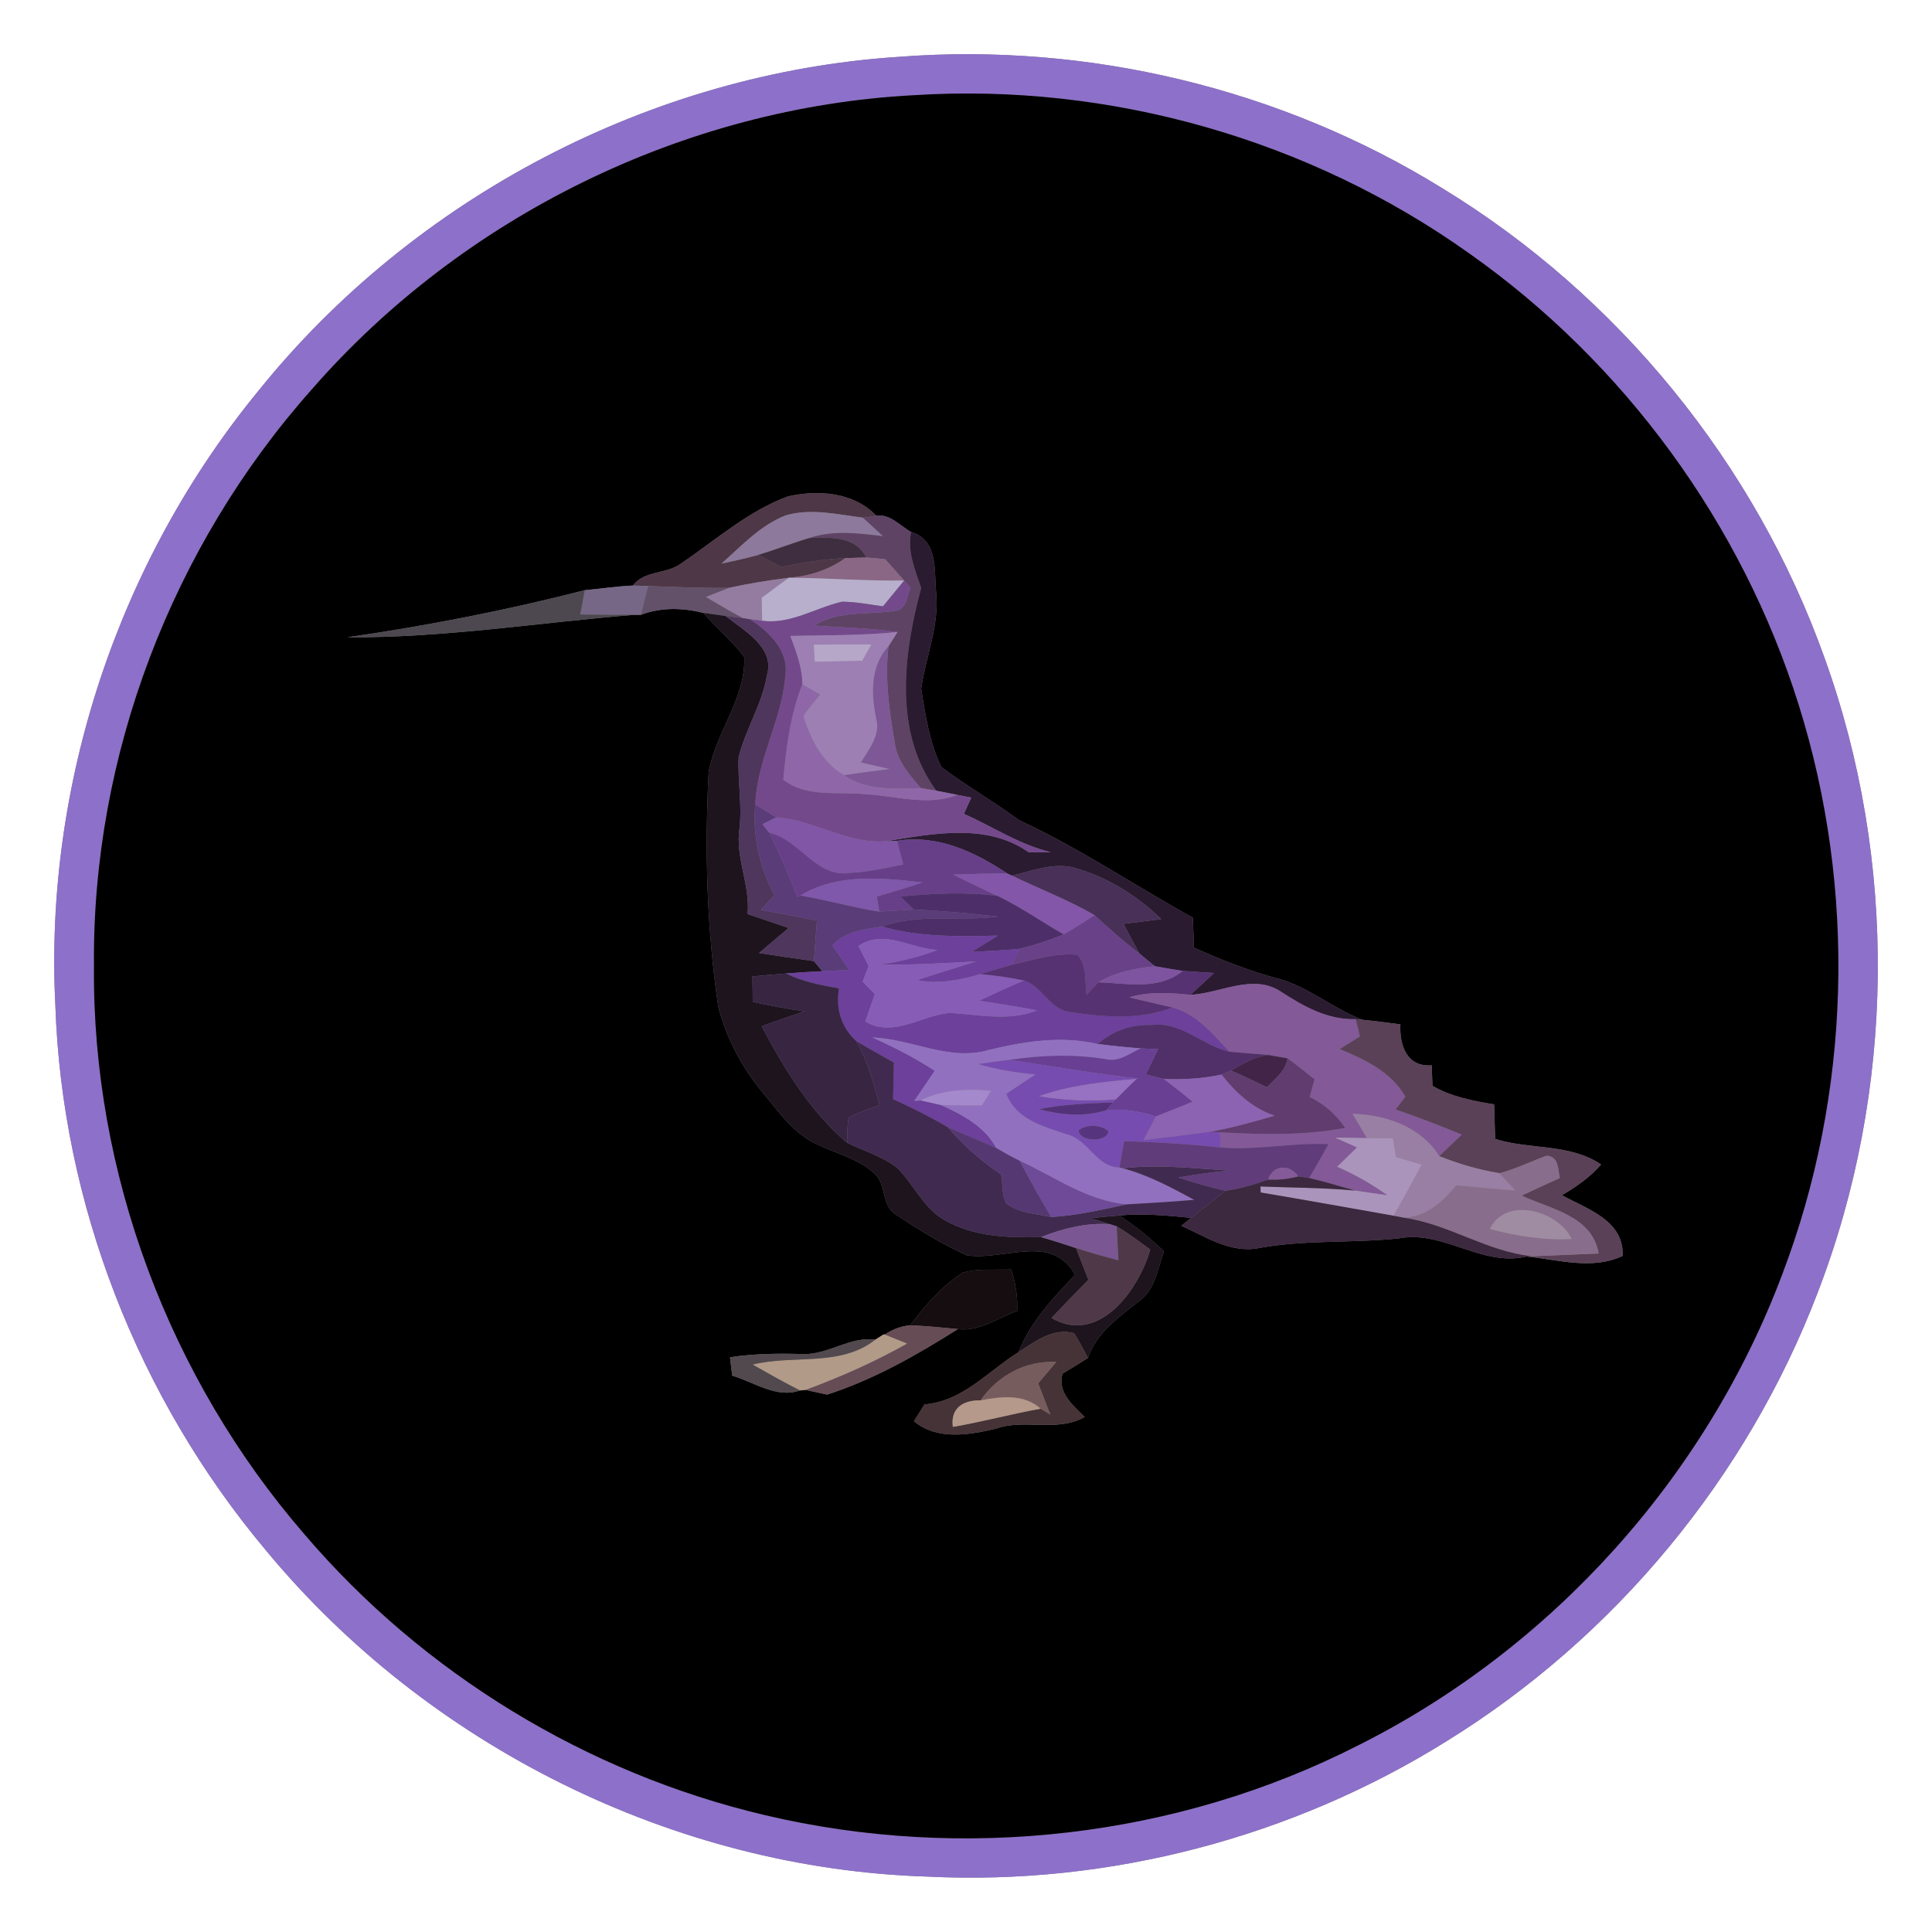 <?xml version="1.0" encoding="UTF-8" ?>
<!DOCTYPE svg PUBLIC "-//W3C//DTD SVG 1.1//EN" "http://www.w3.org/Graphics/SVG/1.1/DTD/svg11.dtd">
<svg width="250pt" height="250pt" viewBox="0 0 250 250" version="1.1" xmlns="http://www.w3.org/2000/svg">
<rect x="0" y="0" width="250" height="250" fill="#808080" stroke="none"/>
<g id="#ffffffff">
<path fill="#ffffff" opacity="1.00" d=" M 0.00 0.00 L 250.00 0.00 L 250.00 250.00 L 0.00 250.00 L 0.00 0.00 M 116.24 7.36 C 84.26 9.45 53.57 25.59 33.48 50.52 C 15.34 72.60 5.72 101.48 7.16 130.03 C 8.01 155.71 17.89 180.93 34.39 200.59 C 55.29 225.87 87.18 241.82 120.01 242.83 C 143.52 244.00 167.30 237.74 187.25 225.27 C 208.97 211.84 226.08 191.16 235.19 167.31 C 245.27 141.18 245.59 111.42 236.08 85.09 C 227.13 60.00 209.36 38.20 186.62 24.35 C 165.73 11.43 140.71 5.46 116.24 7.36 Z" />
</g>
<g id="#8d70caff">
<path fill="#8d70ca" opacity="1.00" d=" M 116.24 7.36 C 140.71 5.46 165.73 11.43 186.62 24.35 C 209.36 38.20 227.13 60.00 236.08 85.09 C 245.59 111.42 245.27 141.18 235.19 167.31 C 226.08 191.16 208.97 211.84 187.25 225.27 C 167.30 237.74 143.52 244.00 120.01 242.83 C 87.18 241.82 55.29 225.87 34.39 200.59 C 17.89 180.93 8.01 155.71 7.16 130.03 C 5.72 101.48 15.34 72.60 33.48 50.52 C 53.57 25.59 84.26 9.45 116.24 7.36 M 118.23 12.32 C 88.57 13.89 59.87 28.01 40.36 50.37 C 22.28 70.68 11.90 97.76 12.16 124.98 C 11.90 151.73 21.91 178.34 39.39 198.53 C 54.74 216.53 75.93 229.45 98.95 234.87 C 124.56 240.93 152.30 237.82 175.78 225.83 C 200.80 213.30 220.77 191.12 230.61 164.93 C 239.54 141.52 240.25 115.09 232.75 91.21 C 225.42 67.78 210.19 46.94 190.13 32.80 C 169.42 18.04 143.61 10.70 118.23 12.32 Z" />
</g>
<g id="#000000ff">
<path fill="#000000" opacity="1.00" d=" M 118.23 12.32 C 143.61 10.70 169.42 18.04 190.13 32.80 C 210.19 46.94 225.42 67.78 232.75 91.21 C 240.25 115.09 239.54 141.52 230.61 164.93 C 220.77 191.12 200.80 213.30 175.78 225.83 C 152.30 237.82 124.56 240.93 98.95 234.87 C 75.93 229.45 54.74 216.53 39.39 198.53 C 21.91 178.34 11.90 151.73 12.16 124.98 C 11.90 97.76 22.28 70.68 40.36 50.37 C 59.87 28.01 88.57 13.89 118.23 12.32 M 88.08 72.95 C 86.21 74.31 83.34 73.81 81.90 75.77 C 79.81 75.86 77.74 76.19 75.67 76.37 C 65.54 78.97 55.26 80.98 44.91 82.47 C 57.39 82.55 69.75 80.56 82.15 79.55 L 82.94 79.55 C 85.57 78.57 88.31 78.64 91.00 79.30 C 92.73 81.24 94.72 82.94 96.31 85.01 C 96.51 90.38 92.59 94.78 91.70 99.94 C 91.17 110.08 91.46 120.25 92.95 130.30 C 94.01 134.37 96.01 138.15 98.69 141.38 C 100.79 143.86 102.73 146.78 105.83 148.11 C 108.29 149.30 111.12 149.95 113.17 151.86 C 114.73 153.25 114.02 155.95 115.87 157.12 C 118.81 159.08 121.86 160.96 125.08 162.43 C 129.76 163.22 136.16 159.48 139.12 164.97 C 136.26 167.96 133.34 171.05 131.80 174.97 C 127.84 177.44 124.59 181.33 119.63 181.73 C 119.18 182.45 118.72 183.18 118.27 183.90 C 121.22 186.40 125.40 185.69 128.86 184.87 C 132.60 183.55 136.78 185.38 140.36 183.36 C 138.81 181.81 136.83 180.23 137.48 177.76 C 138.58 177.10 139.68 176.42 140.77 175.73 C 141.88 172.44 144.78 170.45 147.37 168.38 C 149.50 166.91 149.78 164.17 150.62 161.93 C 148.82 160.21 146.90 158.63 144.81 157.28 C 147.92 156.99 151.04 157.29 154.14 157.59 L 152.86 158.61 C 156.05 160.05 159.32 162.25 162.99 161.48 C 168.95 160.40 175.03 160.88 181.03 160.24 C 186.81 159.17 191.71 163.95 197.54 162.60 C 201.63 162.99 206.05 164.38 209.97 162.51 C 210.14 157.89 205.41 156.48 202.11 154.66 C 203.97 153.57 205.75 152.33 207.18 150.69 C 203.11 147.93 197.98 148.80 193.47 147.38 C 193.42 145.89 193.39 144.40 193.34 142.91 C 190.59 142.45 187.80 141.93 185.36 140.51 C 185.34 139.84 185.29 138.51 185.26 137.85 C 182.02 138.11 181.08 135.24 181.21 132.55 C 179.57 132.33 177.93 132.12 176.29 131.96 C 172.31 130.44 169.03 127.45 164.83 126.49 C 161.28 125.50 157.85 124.13 154.49 122.62 C 154.47 121.33 154.38 120.04 154.35 118.75 C 146.81 114.58 139.65 109.73 131.83 106.11 C 128.57 103.69 125.02 101.69 121.80 99.24 C 120.28 96.09 119.73 92.53 119.20 89.09 C 119.81 84.95 121.55 80.94 121.14 76.68 C 120.85 73.76 121.43 69.94 117.90 68.84 C 116.48 68.06 115.16 66.45 113.39 66.74 C 110.48 63.67 105.84 63.35 101.94 64.24 C 96.76 66.16 92.60 69.90 88.08 72.95 M 124.60 164.68 C 121.85 166.41 119.73 168.95 117.76 171.49 C 116.57 171.61 115.48 172.02 114.48 172.70 L 114.38 172.65 C 114.10 172.83 113.55 173.17 113.27 173.35 C 109.99 172.91 107.21 175.28 103.99 175.22 C 100.81 175.12 97.61 175.15 94.46 175.63 C 94.56 176.42 94.66 177.21 94.75 178.01 C 97.58 178.84 100.50 181.00 103.52 179.92 C 103.69 179.90 104.04 179.86 104.22 179.85 C 104.92 180.00 106.33 180.31 107.03 180.46 C 113.05 178.52 118.62 175.35 123.95 171.98 C 126.72 172.34 129.13 170.52 131.62 169.64 C 131.70 167.81 131.42 166.00 130.85 164.27 C 128.77 164.36 126.62 164.10 124.60 164.68 Z" />
</g>
<g id="#4e3746ff">
<path fill="#4e3746" opacity="1.00" d=" M 88.08 72.95 C 92.60 69.90 96.76 66.16 101.94 64.24 C 105.84 63.35 110.48 63.67 113.39 66.74 L 111.66 66.99 C 108.36 66.57 104.92 65.73 101.64 66.70 C 98.37 67.99 95.94 70.65 93.36 72.93 C 94.95 72.58 96.54 72.25 98.11 71.81 C 98.85 72.19 100.32 72.97 101.06 73.35 C 103.81 72.82 106.58 72.34 109.39 72.22 C 107.23 73.74 104.71 74.57 102.08 74.76 C 99.47 75.09 96.87 75.51 94.31 76.07 C 90.82 76.11 87.35 75.96 83.87 75.83 C 83.38 75.82 82.39 75.79 81.90 75.77 C 83.34 73.81 86.21 74.31 88.08 72.95 Z" />
</g>
<g id="#8c799bff">
<path fill="#8c799b" opacity="1.00" d=" M 101.64 66.70 C 104.92 65.73 108.36 66.57 111.66 66.99 C 112.54 67.77 113.40 68.58 114.26 69.38 C 111.11 69.01 107.84 68.57 104.76 69.61 C 102.52 70.28 100.34 71.14 98.11 71.81 C 96.54 72.25 94.95 72.58 93.36 72.93 C 95.94 70.65 98.37 67.99 101.64 66.70 Z" />
</g>
<g id="#5e4365ff">
<path fill="#5e4365" opacity="1.00" d=" M 111.66 66.99 L 113.39 66.74 C 115.16 66.45 116.48 68.06 117.90 68.84 C 117.37 71.39 118.42 73.74 119.20 76.09 C 116.91 84.56 115.58 94.77 121.16 102.32 C 120.66 102.24 119.66 102.07 119.15 101.98 C 117.69 100.27 116.06 98.46 115.78 96.12 C 115.08 92.00 114.47 87.80 114.97 83.62 C 115.26 83.16 115.85 82.24 116.14 81.78 C 112.57 81.27 108.96 81.20 105.37 80.95 C 108.55 78.91 112.42 79.63 115.96 79.00 C 117.34 78.77 117.35 77.10 117.80 76.07 C 117.60 75.83 117.20 75.36 117.00 75.12 C 116.17 74.20 115.35 73.28 114.54 72.36 C 113.72 72.28 112.91 72.20 112.10 72.14 C 110.64 69.30 107.47 69.56 104.76 69.61 C 107.84 68.57 111.11 69.01 114.26 69.38 C 113.40 68.58 112.54 67.77 111.66 66.99 Z" />
</g>
<g id="#3f2e3fff">
<path fill="#3f2e3f" opacity="1.00" d=" M 98.11 71.81 C 100.34 71.14 102.52 70.28 104.76 69.61 C 107.47 69.56 110.64 69.30 112.10 72.14 C 111.42 72.16 110.07 72.20 109.39 72.22 C 106.58 72.34 103.81 72.82 101.06 73.35 C 100.32 72.97 98.85 72.19 98.11 71.81 Z" />
</g>
<g id="#2b1b31ff">
<path fill="#2b1b31" opacity="1.00" d=" M 117.90 68.84 C 121.43 69.94 120.85 73.76 121.14 76.68 C 121.55 80.94 119.81 84.95 119.20 89.09 C 119.73 92.53 120.28 96.09 121.80 99.24 C 125.02 101.69 128.57 103.69 131.83 106.11 C 139.65 109.73 146.81 114.58 154.35 118.75 C 154.38 120.04 154.47 121.33 154.49 122.62 C 157.85 124.13 161.28 125.50 164.83 126.49 C 169.03 127.45 172.31 130.44 176.29 131.96 L 175.43 131.88 C 171.80 132.00 168.67 130.22 165.74 128.32 C 162.11 125.92 157.91 128.55 154.04 128.73 C 155.06 127.79 156.07 126.85 157.09 125.91 C 155.74 125.82 154.39 125.72 153.04 125.64 C 151.84 125.45 150.64 125.25 149.45 125.03 C 148.77 124.49 148.09 123.93 147.42 123.37 C 146.72 122.10 146.05 120.82 145.38 119.54 C 147.01 119.35 148.63 119.15 150.26 118.93 C 147.10 115.85 143.22 113.46 138.95 112.28 C 136.25 111.58 133.55 112.72 130.94 113.31 L 130.37 113.05 C 126.14 110.23 121.32 107.96 116.09 108.80 L 114.63 108.85 C 120.74 107.88 127.66 106.45 133.11 110.28 C 133.83 110.28 135.26 110.28 135.97 110.27 C 131.94 109.31 128.47 106.98 124.73 105.31 C 124.97 104.78 125.45 103.73 125.68 103.21 C 125.24 103.12 124.34 102.95 123.90 102.86 C 123.21 102.73 121.84 102.46 121.16 102.32 C 115.58 94.77 116.91 84.56 119.20 76.09 C 118.42 73.74 117.37 71.39 117.90 68.84 Z" />
</g>
<g id="#8a6784ff">
<path fill="#8a6784" opacity="1.00" d=" M 109.39 72.22 C 110.07 72.20 111.42 72.16 112.10 72.14 C 112.91 72.20 113.72 72.28 114.54 72.36 C 115.35 73.28 116.17 74.20 117.00 75.12 C 112.02 75.19 107.05 74.79 102.08 74.76 C 104.71 74.57 107.23 73.74 109.39 72.22 Z" />
</g>
<g id="#947ca0ff">
<path fill="#947ca0" opacity="1.00" d=" M 94.31 76.07 C 96.87 75.51 99.47 75.09 102.08 74.76 C 100.91 75.62 99.73 76.48 98.57 77.35 C 98.58 78.34 98.60 79.33 98.62 80.33 C 98.22 80.28 97.42 80.18 97.02 80.13 L 96.11 79.98 C 94.49 79.12 92.91 78.19 91.34 77.24 C 92.08 76.95 93.57 76.36 94.31 76.07 Z" />
</g>
<g id="#b7afccff">
<path fill="#b7afcc" opacity="1.00" d=" M 102.08 74.76 C 107.05 74.79 112.02 75.19 117.00 75.12 C 116.08 76.23 115.18 77.35 114.26 78.46 C 112.49 78.22 110.73 77.87 108.95 77.86 C 105.49 78.66 102.31 80.82 98.62 80.33 C 98.60 79.33 98.58 78.34 98.57 77.35 C 99.73 76.48 100.91 75.62 102.08 74.76 Z" />
</g>
<g id="#74498cff">
<path fill="#74498c" opacity="1.00" d=" M 117.00 75.12 C 117.20 75.36 117.60 75.83 117.80 76.07 C 117.35 77.10 117.34 78.77 115.96 79.00 C 112.42 79.63 108.55 78.91 105.37 80.95 C 108.96 81.20 112.57 81.27 116.14 81.78 C 111.53 82.26 106.89 82.19 102.27 82.29 C 103.03 84.31 103.82 86.37 103.83 88.56 C 102.27 92.49 101.75 96.71 101.36 100.89 C 104.43 103.24 108.37 102.39 111.94 102.76 C 115.92 102.97 120.00 104.35 123.90 102.86 C 124.34 102.95 125.24 103.12 125.68 103.21 C 125.45 103.73 124.97 104.78 124.73 105.31 C 128.47 106.98 131.94 109.31 135.97 110.27 C 135.26 110.28 133.83 110.28 133.11 110.28 C 127.66 106.45 120.74 107.88 114.63 108.85 C 109.66 109.28 105.34 106.07 100.43 105.77 C 99.52 105.23 98.62 104.67 97.73 104.09 C 97.95 98.22 101.26 93.01 101.64 87.18 C 101.98 84.05 99.41 81.68 97.02 80.13 C 97.42 80.18 98.22 80.28 98.62 80.33 C 102.31 80.82 105.49 78.66 108.95 77.86 C 110.73 77.87 112.49 78.22 114.26 78.46 C 115.18 77.35 116.08 76.23 117.00 75.12 Z" />
</g>
<g id="#766786ff">
<path fill="#766786" opacity="1.00" d=" M 75.67 76.37 C 77.74 76.19 79.81 75.86 81.90 75.77 C 82.39 75.79 83.38 75.82 83.87 75.83 C 83.56 77.07 83.25 78.31 82.94 79.55 L 82.15 79.55 C 79.79 79.56 77.44 79.54 75.08 79.51 C 75.23 78.73 75.52 77.16 75.67 76.37 Z" />
</g>
<g id="#63516aff">
<path fill="#63516a" opacity="1.00" d=" M 83.87 75.83 C 87.35 75.96 90.82 76.11 94.31 76.07 C 93.57 76.36 92.08 76.95 91.34 77.24 C 92.91 78.19 94.49 79.12 96.11 79.98 C 95.55 79.91 94.44 79.78 93.88 79.71 C 93.16 79.61 91.72 79.40 91.00 79.30 C 88.31 78.64 85.57 78.57 82.94 79.55 C 83.25 78.31 83.56 77.07 83.87 75.83 Z" />
</g>
<g id="#4d4850ff">
<path fill="#4d4850" opacity="1.00" d=" M 44.91 82.47 C 55.26 80.98 65.54 78.97 75.67 76.37 C 75.52 77.16 75.23 78.73 75.08 79.51 C 77.44 79.54 79.79 79.56 82.15 79.55 C 69.75 80.56 57.39 82.55 44.91 82.47 Z" />
</g>
<g id="#1d141eff">
<path fill="#1d141e" opacity="1.00" d=" M 91.00 79.30 C 91.72 79.40 93.16 79.61 93.88 79.71 C 96.23 81.57 100.27 83.74 99.26 87.32 C 98.63 91.06 96.51 94.31 95.58 97.95 C 95.44 101.03 96.04 104.10 95.69 107.17 C 95.12 110.95 97.09 114.50 96.74 118.28 C 98.51 118.89 100.28 119.48 102.05 120.08 C 100.77 121.16 99.49 122.23 98.22 123.32 C 100.58 123.69 102.95 124.05 105.32 124.37 C 105.59 124.70 106.14 125.34 106.41 125.67 C 104.84 125.74 103.27 125.84 101.71 125.97 C 100.26 126.08 98.81 126.21 97.36 126.35 C 97.38 127.45 97.40 128.55 97.40 129.65 C 99.62 130.11 101.84 130.55 104.08 130.86 C 102.24 131.50 100.39 132.12 98.56 132.79 C 101.48 138.30 104.81 143.79 109.61 147.88 C 111.74 148.90 114.06 149.60 115.97 151.02 C 118.26 153.15 119.44 156.38 122.29 157.91 C 126.04 160.05 130.49 160.17 134.70 160.08 C 136.22 160.50 137.73 161.01 139.24 161.50 C 139.76 162.87 140.32 164.23 140.84 165.60 C 139.24 167.24 137.64 168.88 136.07 170.55 C 142.19 174.09 147.34 166.92 148.84 161.70 C 147.42 160.65 146.01 159.59 144.50 158.69 L 143.57 158.40 C 142.76 158.14 141.95 157.89 141.14 157.63 C 142.36 157.50 143.58 157.38 144.81 157.28 C 146.90 158.63 148.82 160.21 150.62 161.93 C 149.78 164.17 149.50 166.91 147.37 168.38 C 144.78 170.45 141.88 172.44 140.77 175.73 C 140.22 174.63 139.63 173.56 139.00 172.52 C 136.26 171.77 133.95 173.58 131.80 174.97 C 133.34 171.05 136.26 167.96 139.12 164.97 C 136.16 159.48 129.76 163.22 125.08 162.43 C 121.86 160.96 118.81 159.08 115.87 157.12 C 114.02 155.95 114.73 153.25 113.17 151.86 C 111.12 149.95 108.29 149.30 105.83 148.11 C 102.73 146.78 100.79 143.86 98.69 141.38 C 96.01 138.15 94.01 134.37 92.95 130.30 C 91.46 120.25 91.17 110.08 91.70 99.94 C 92.59 94.78 96.51 90.38 96.31 85.01 C 94.72 82.94 92.73 81.24 91.00 79.30 Z" />
</g>
<g id="#4f365cff">
<path fill="#4f365c" opacity="1.00" d=" M 93.88 79.71 C 94.44 79.78 95.55 79.91 96.11 79.98 L 97.02 80.13 C 99.41 81.68 101.98 84.05 101.64 87.18 C 101.26 93.01 97.95 98.22 97.73 104.09 C 97.36 108.18 98.29 112.21 100.20 115.83 C 99.77 116.31 98.91 117.26 98.48 117.73 C 100.89 118.18 103.30 118.64 105.71 119.12 C 105.58 120.87 105.44 122.62 105.32 124.37 C 102.95 124.05 100.58 123.69 98.22 123.32 C 99.49 122.23 100.77 121.16 102.05 120.08 C 100.28 119.48 98.51 118.89 96.74 118.28 C 97.09 114.50 95.12 110.95 95.69 107.17 C 96.04 104.10 95.44 101.03 95.58 97.95 C 96.51 94.31 98.63 91.06 99.26 87.32 C 100.27 83.74 96.23 81.57 93.88 79.71 Z" />
</g>
<g id="#9d7fb4ff">
<path fill="#9d7fb4" opacity="1.00" d=" M 102.27 82.29 C 106.89 82.19 111.53 82.26 116.14 81.78 C 115.85 82.24 115.26 83.16 114.97 83.62 C 112.61 86.22 112.73 89.72 113.38 92.95 C 113.97 95.13 112.47 96.92 111.41 98.66 C 112.66 98.94 113.91 99.22 115.17 99.51 C 113.18 99.76 111.19 100.02 109.20 100.31 C 106.42 98.70 104.88 95.65 103.95 92.69 C 104.56 91.67 105.38 90.81 106.11 89.88 C 105.54 89.55 104.40 88.89 103.83 88.56 C 103.82 86.37 103.03 84.31 102.27 82.29 M 105.29 83.42 C 105.32 83.97 105.39 85.07 105.43 85.63 C 107.47 85.60 109.52 85.55 111.57 85.51 C 111.96 84.80 112.36 84.09 112.77 83.39 C 110.28 83.37 107.78 83.39 105.29 83.42 Z" />
</g>
<g id="#b6a7c9ff">
<path fill="#b6a7c9" opacity="1.00" d=" M 105.29 83.42 C 107.78 83.39 110.28 83.37 112.77 83.39 C 112.36 84.09 111.96 84.80 111.57 85.51 C 109.52 85.55 107.47 85.60 105.43 85.63 C 105.39 85.07 105.32 83.97 105.29 83.42 Z" />
</g>
<g id="#7e5796ff">
<path fill="#7e5796" opacity="1.00" d=" M 113.38 92.95 C 112.73 89.72 112.61 86.22 114.97 83.62 C 114.47 87.80 115.08 92.00 115.78 96.12 C 116.06 98.46 117.69 100.27 119.15 101.98 C 115.76 102.06 112.15 102.35 109.20 100.31 C 111.19 100.02 113.18 99.76 115.17 99.51 C 113.91 99.22 112.66 98.94 111.41 98.66 C 112.47 96.92 113.97 95.13 113.38 92.95 Z" />
</g>
<g id="#8f67a8ff">
<path fill="#8f67a8" opacity="1.00" d=" M 103.83 88.56 C 104.40 88.89 105.54 89.55 106.11 89.88 C 105.38 90.81 104.56 91.67 103.95 92.69 C 104.88 95.65 106.42 98.70 109.20 100.31 C 112.15 102.35 115.76 102.06 119.15 101.98 C 119.66 102.07 120.66 102.24 121.16 102.32 C 121.84 102.46 123.21 102.73 123.90 102.86 C 120.00 104.35 115.92 102.97 111.94 102.76 C 108.37 102.39 104.43 103.24 101.36 100.89 C 101.75 96.71 102.27 92.49 103.83 88.56 Z" />
</g>
<g id="#5a3c78ff">
<path fill="#5a3c78" opacity="1.00" d=" M 97.73 104.09 C 98.62 104.67 99.52 105.23 100.43 105.77 C 99.99 106.00 99.10 106.44 98.66 106.66 C 98.88 106.93 99.32 107.47 99.54 107.74 C 100.88 110.47 102.10 113.26 103.19 116.09 C 103.29 116.04 103.50 115.93 103.60 115.87 C 107.01 116.47 110.35 117.41 113.77 117.96 C 115.26 117.89 116.74 117.76 118.23 117.69 C 121.87 117.86 125.51 118.16 129.12 118.61 C 124.14 119.26 118.96 118.16 114.14 119.90 C 111.85 120.29 109.36 120.47 107.72 122.33 C 108.45 123.39 109.17 124.45 109.89 125.51 C 108.73 125.56 107.57 125.61 106.41 125.67 C 106.14 125.34 105.59 124.70 105.32 124.37 C 105.44 122.62 105.58 120.87 105.71 119.12 C 103.30 118.64 100.89 118.18 98.48 117.73 C 98.91 117.26 99.77 116.31 100.20 115.83 C 98.29 112.21 97.36 108.18 97.73 104.09 Z" />
</g>
<g id="#8156a6ff">
<path fill="#8156a6" opacity="1.00" d=" M 98.66 106.66 C 99.10 106.44 99.99 106.00 100.43 105.77 C 105.34 106.07 109.66 109.28 114.63 108.85 L 116.09 108.80 C 116.34 109.82 116.61 110.84 116.89 111.86 C 114.62 112.33 112.35 112.85 110.03 112.95 C 105.62 113.67 103.53 108.68 99.54 107.74 C 99.32 107.47 98.88 106.93 98.66 106.66 Z" />
</g>
<g id="#673f89ff">
<path fill="#673f89" opacity="1.00" d=" M 99.54 107.74 C 103.53 108.68 105.62 113.67 110.03 112.95 C 112.35 112.85 114.62 112.33 116.89 111.86 C 116.61 110.84 116.34 109.82 116.09 108.80 C 121.32 107.96 126.14 110.23 130.37 113.05 C 128.04 113.01 125.71 113.10 123.38 113.18 C 125.26 114.13 127.17 115.02 129.07 115.93 C 124.91 115.39 120.69 115.61 116.52 116.01 C 116.95 116.43 117.81 117.27 118.23 117.69 C 116.74 117.76 115.26 117.89 113.77 117.96 C 113.69 117.47 113.53 116.50 113.45 116.01 C 115.43 115.43 117.40 114.84 119.35 114.19 C 114.11 113.58 108.32 113.00 103.60 115.87 C 103.50 115.93 103.29 116.04 103.19 116.09 C 102.10 113.26 100.88 110.47 99.54 107.74 Z" />
</g>
<g id="#493058ff">
<path fill="#493058" opacity="1.00" d=" M 130.94 113.31 C 133.55 112.72 136.25 111.58 138.95 112.28 C 143.22 113.46 147.10 115.85 150.26 118.93 C 148.63 119.15 147.01 119.35 145.38 119.54 C 146.05 120.82 146.72 122.10 147.42 123.37 C 145.39 121.85 143.50 120.15 141.64 118.43 C 138.21 116.44 134.50 115.03 130.94 113.31 Z" />
</g>
<g id="#8356a9ff">
<path fill="#8356a9" opacity="1.00" d=" M 123.38 113.18 C 125.71 113.10 128.04 113.01 130.37 113.05 L 130.94 113.31 C 134.50 115.03 138.21 116.44 141.64 118.43 C 140.32 119.28 139.01 120.13 137.65 120.92 C 134.77 119.29 132.06 117.35 129.07 115.93 C 127.17 115.02 125.26 114.13 123.38 113.18 Z" />
</g>
<g id="#7f57abff">
<path fill="#7f57ab" opacity="1.00" d=" M 103.60 115.87 C 108.32 113.00 114.11 113.58 119.35 114.19 C 117.40 114.84 115.43 115.43 113.45 116.01 C 113.53 116.50 113.69 117.47 113.77 117.96 C 110.35 117.41 107.01 116.47 103.60 115.87 Z" />
</g>
<g id="#4e2e69ff">
<path fill="#4e2e69" opacity="1.00" d=" M 116.52 116.01 C 120.69 115.61 124.91 115.39 129.07 115.93 C 132.06 117.35 134.77 119.29 137.65 120.92 C 135.79 121.68 133.87 122.30 131.92 122.78 C 129.85 122.98 127.78 123.07 125.71 123.18 C 126.84 122.47 127.99 121.77 129.13 121.07 C 124.11 121.18 119.01 121.30 114.14 119.90 C 118.96 118.16 124.14 119.26 129.12 118.61 C 125.51 118.16 121.87 117.86 118.23 117.69 C 117.81 117.27 116.95 116.43 116.52 116.01 Z" />
</g>
<g id="#694189ff">
<path fill="#694189" opacity="1.00" d=" M 141.64 118.43 C 143.50 120.15 145.39 121.85 147.42 123.37 C 148.09 123.93 148.77 124.49 149.45 125.03 C 146.92 125.29 144.34 125.78 142.13 127.10 C 141.61 127.64 141.10 128.18 140.59 128.73 C 140.34 127.00 140.73 124.92 139.40 123.54 C 136.52 123.29 133.69 124.20 130.92 124.85 C 131.17 124.33 131.67 123.30 131.92 122.78 C 133.87 122.30 135.79 121.68 137.65 120.92 C 139.01 120.13 140.32 119.28 141.64 118.43 Z" />
</g>
<g id="#6c409bff">
<path fill="#6c409b" opacity="1.00" d=" M 107.72 122.33 C 109.36 120.47 111.85 120.29 114.14 119.90 C 119.01 121.30 124.11 121.18 129.13 121.07 C 127.99 121.77 126.84 122.47 125.71 123.18 C 127.78 123.07 129.85 122.98 131.92 122.78 C 131.67 123.30 131.17 124.33 130.92 124.85 C 129.55 125.23 128.21 125.65 126.85 126.05 C 124.20 126.84 121.44 127.37 118.68 126.83 C 121.21 125.97 123.77 125.23 126.31 124.40 C 122.12 124.64 117.93 124.87 113.73 124.84 C 116.32 124.45 118.88 123.86 121.32 122.92 C 117.83 122.75 114.37 120.17 111.07 122.41 C 111.51 123.27 111.95 124.13 112.40 125.00 C 112.14 125.67 111.88 126.35 111.62 127.03 C 112.15 127.57 112.67 128.10 113.20 128.64 C 112.78 129.82 112.37 131.00 111.96 132.18 C 115.63 134.35 119.22 131.37 122.93 131.07 C 126.69 131.29 130.55 132.20 134.20 130.74 C 131.72 130.26 129.21 129.88 126.71 129.49 C 128.63 128.59 130.55 127.68 132.52 126.88 C 134.79 127.63 135.77 130.44 138.18 130.92 C 142.66 131.59 147.40 132.07 151.71 130.36 C 154.86 131.19 156.96 133.83 159.10 136.09 C 155.60 135.30 152.83 132.15 149.04 132.63 C 146.45 132.54 143.98 133.37 142.04 135.09 C 137.32 133.99 132.56 134.75 127.93 135.87 C 122.81 137.36 117.96 134.42 112.88 134.25 C 115.67 135.49 118.39 136.89 120.95 138.56 C 120.08 139.87 119.18 141.16 118.30 142.46 C 118.51 142.44 118.91 142.41 119.12 142.39 C 119.77 142.54 121.08 142.83 121.74 142.98 C 124.53 144.25 127.40 145.73 128.91 148.55 C 126.84 147.61 124.73 146.78 122.65 145.86 C 120.36 144.51 117.98 143.33 115.56 142.23 C 115.59 140.65 115.64 139.07 115.67 137.50 C 114.05 136.58 112.40 135.68 110.80 134.72 C 108.83 132.94 108.13 130.49 108.56 127.90 C 106.22 127.49 103.86 127.03 101.71 125.97 C 103.27 125.84 104.84 125.74 106.41 125.67 C 107.57 125.61 108.73 125.56 109.89 125.51 C 109.17 124.45 108.45 123.39 107.72 122.33 Z" />
</g>
<g id="#875cb7ff">
<path fill="#875cb7" opacity="1.00" d=" M 111.07 122.41 C 114.37 120.17 117.83 122.75 121.32 122.92 C 118.88 123.86 116.32 124.45 113.73 124.84 C 117.93 124.87 122.12 124.64 126.31 124.40 C 123.77 125.23 121.21 125.97 118.68 126.83 C 121.44 127.37 124.20 126.84 126.85 126.05 C 128.75 126.21 130.65 126.48 132.52 126.88 C 130.55 127.68 128.63 128.59 126.71 129.49 C 129.21 129.88 131.72 130.26 134.20 130.74 C 130.55 132.20 126.69 131.29 122.93 131.07 C 119.22 131.37 115.63 134.35 111.96 132.18 C 112.37 131.00 112.78 129.82 113.20 128.64 C 112.67 128.10 112.15 127.57 111.62 127.03 C 111.88 126.35 112.14 125.67 112.40 125.00 C 111.95 124.13 111.51 123.27 111.07 122.41 Z" />
</g>
<g id="#563272ff">
<path fill="#563272" opacity="1.00" d=" M 130.92 124.85 C 133.69 124.20 136.52 123.29 139.40 123.54 C 140.73 124.92 140.34 127.00 140.59 128.73 C 141.10 128.18 141.61 127.64 142.13 127.10 C 145.81 127.24 149.90 128.18 153.04 125.64 C 154.39 125.72 155.74 125.82 157.09 125.91 C 156.07 126.85 155.06 127.79 154.04 128.73 C 151.40 128.47 148.70 128.27 146.13 129.06 C 147.99 129.49 149.85 129.92 151.71 130.36 C 147.40 132.07 142.66 131.59 138.18 130.92 C 135.77 130.44 134.79 127.63 132.52 126.88 C 130.65 126.48 128.75 126.21 126.85 126.05 C 128.21 125.65 129.55 125.23 130.92 124.85 Z" />
</g>
<g id="#7e539fff">
<path fill="#7e539f" opacity="1.00" d=" M 142.13 127.10 C 144.34 125.78 146.92 125.29 149.45 125.03 C 150.64 125.25 151.84 125.45 153.04 125.64 C 149.90 128.18 145.81 127.24 142.13 127.10 Z" />
</g>
<g id="#372542ff">
<path fill="#372542" opacity="1.00" d=" M 97.36 126.35 C 98.81 126.21 100.26 126.08 101.71 125.97 C 103.86 127.03 106.22 127.49 108.56 127.90 C 108.13 130.49 108.83 132.94 110.80 134.72 C 112.27 137.29 113.08 140.16 113.82 143.02 C 112.46 143.50 111.05 143.90 109.81 144.65 C 109.62 145.72 109.64 146.80 109.61 147.88 C 104.81 143.79 101.48 138.30 98.56 132.79 C 100.39 132.12 102.24 131.50 104.08 130.86 C 101.84 130.55 99.62 130.11 97.40 129.65 C 97.40 128.55 97.38 127.45 97.36 126.35 Z" />
</g>
<g id="#835998ff">
<path fill="#835998" opacity="1.00" d=" M 154.04 128.73 C 157.91 128.55 162.11 125.92 165.74 128.32 C 168.67 130.22 171.80 132.00 175.43 131.88 C 175.57 132.44 175.84 133.55 175.98 134.11 C 175.11 134.65 174.24 135.20 173.37 135.75 C 176.64 137.11 180.02 138.69 181.86 141.91 C 181.44 142.46 181.02 143.01 180.60 143.56 C 183.49 144.56 186.33 145.65 189.16 146.82 C 188.18 147.74 187.21 148.67 186.24 149.61 C 183.88 145.81 179.31 144.23 175.02 144.13 C 175.64 145.18 176.26 146.22 176.89 147.27 C 175.52 147.24 174.14 147.23 172.77 147.21 C 173.71 147.63 174.66 148.05 175.60 148.47 C 174.75 149.30 173.89 150.14 173.04 150.97 C 175.31 151.99 177.49 153.19 179.52 154.66 C 178.13 154.47 176.75 154.28 175.37 154.06 C 173.38 153.51 171.41 152.90 169.40 152.43 C 170.27 150.99 171.09 149.53 171.91 148.05 C 167.24 147.83 162.62 148.87 157.96 148.49 L 157.86 146.52 C 163.26 146.80 168.73 146.96 174.07 145.95 C 172.90 144.23 171.35 142.85 169.47 141.96 C 169.67 141.19 169.89 140.42 170.10 139.66 C 168.94 138.75 167.80 137.82 166.61 136.95 C 165.97 136.84 164.71 136.62 164.08 136.51 C 162.42 136.35 160.76 136.26 159.10 136.09 C 156.96 133.83 154.86 131.19 151.71 130.36 C 149.85 129.92 147.99 129.49 146.13 129.06 C 148.70 128.27 151.40 128.47 154.04 128.73 Z" />
</g>
<g id="#5a4157ff">
<path fill="#5a4157" opacity="1.00" d=" M 175.43 131.88 L 176.29 131.96 C 177.93 132.12 179.57 132.33 181.21 132.55 C 181.08 135.24 182.02 138.11 185.26 137.85 C 185.29 138.51 185.34 139.84 185.36 140.51 C 187.80 141.93 190.59 142.45 193.34 142.91 C 193.39 144.40 193.42 145.89 193.47 147.38 C 197.98 148.80 203.11 147.93 207.18 150.69 C 205.75 152.33 203.97 153.57 202.11 154.66 C 205.41 156.48 210.14 157.89 209.97 162.51 C 206.05 164.38 201.63 162.99 197.54 162.60 L 198.28 162.56 C 201.14 162.44 204.00 162.32 206.86 162.20 C 206.02 157.31 200.66 156.48 196.89 154.71 C 198.54 153.94 200.18 153.18 201.84 152.43 C 201.58 151.26 201.72 149.66 200.12 149.55 C 198.09 150.30 196.13 151.27 194.03 151.81 C 191.35 151.38 188.75 150.60 186.24 149.61 C 187.21 148.67 188.18 147.74 189.16 146.82 C 186.33 145.65 183.49 144.56 180.60 143.56 C 181.02 143.01 181.44 142.46 181.86 141.91 C 180.02 138.69 176.64 137.11 173.37 135.75 C 174.24 135.20 175.11 134.65 175.98 134.11 C 175.84 133.55 175.57 132.44 175.43 131.88 Z" />
</g>
<g id="#51306aff">
<path fill="#51306a" opacity="1.00" d=" M 142.04 135.09 C 143.98 133.37 146.45 132.54 149.04 132.63 C 152.83 132.15 155.60 135.30 159.10 136.09 C 160.76 136.26 162.42 136.35 164.08 136.51 C 162.33 136.76 160.80 137.65 159.30 138.53 C 158.99 138.66 158.37 138.92 158.06 139.05 C 155.61 139.58 153.09 139.72 150.59 139.62 C 149.81 139.42 149.03 139.22 148.26 139.03 C 148.79 137.94 149.32 136.85 149.86 135.76 C 149.11 135.73 148.35 135.70 147.61 135.66 C 145.75 135.52 143.89 135.33 142.04 135.09 Z" />
</g>
<g id="#9270c0ff">
<path fill="#9270c0" opacity="1.00" d=" M 112.88 134.25 C 117.96 134.42 122.81 137.36 127.93 135.87 C 132.56 134.75 137.32 133.99 142.04 135.09 C 143.89 135.33 145.75 135.52 147.61 135.66 C 146.18 136.31 144.78 137.47 143.11 137.06 C 138.97 136.38 134.77 136.53 130.64 137.15 C 129.29 137.29 127.95 137.48 126.62 137.69 C 129.02 138.43 131.51 138.79 134.00 139.03 C 132.73 139.86 131.47 140.70 130.22 141.55 C 131.53 144.91 135.05 145.75 138.13 146.80 C 140.87 147.52 141.82 150.99 144.86 151.07 L 145.30 151.18 C 148.58 152.04 151.57 153.66 154.53 155.26 C 151.60 155.52 148.67 155.68 145.73 155.85 C 140.60 155.35 136.49 152.29 131.97 150.22 C 130.92 149.71 129.91 149.14 128.91 148.55 C 127.40 145.73 124.53 144.25 121.74 142.98 C 123.51 143.05 125.28 143.05 127.05 143.04 C 127.35 142.57 127.95 141.62 128.25 141.15 C 125.13 140.85 121.97 140.99 119.12 142.39 C 118.91 142.41 118.51 142.44 118.30 142.46 C 119.18 141.16 120.08 139.87 120.95 138.56 C 118.39 136.89 115.67 135.49 112.88 134.25 Z" />
</g>
<g id="#402a4fff">
<path fill="#402a4f" opacity="1.00" d=" M 110.80 134.72 C 112.40 135.68 114.05 136.58 115.67 137.50 C 115.64 139.07 115.59 140.65 115.56 142.23 C 117.98 143.33 120.36 144.51 122.65 145.86 C 124.64 148.22 126.98 150.25 129.54 151.96 C 129.79 153.20 129.58 154.64 130.25 155.75 C 131.88 157.00 134.09 157.05 136.03 157.48 C 139.32 157.30 142.52 156.54 145.73 155.85 C 148.67 155.68 151.60 155.52 154.53 155.26 C 151.57 153.66 148.58 152.04 145.30 151.18 C 149.92 150.62 154.55 151.22 159.17 151.46 C 156.93 151.66 154.70 151.98 152.48 152.37 C 154.49 153.01 156.52 153.61 158.58 154.09 C 157.09 155.25 155.61 156.42 154.14 157.59 C 151.04 157.29 147.92 156.99 144.81 157.28 C 143.58 157.38 142.36 157.50 141.14 157.63 C 141.95 157.89 142.76 158.14 143.57 158.40 C 140.50 158.21 137.53 158.97 134.70 160.08 C 130.49 160.17 126.04 160.05 122.29 157.91 C 119.44 156.38 118.26 153.15 115.97 151.02 C 114.06 149.60 111.74 148.90 109.61 147.88 C 109.64 146.80 109.62 145.72 109.81 144.65 C 111.05 143.90 112.46 143.50 113.82 143.02 C 113.08 140.16 112.27 137.29 110.80 134.72 Z" />
</g>
<g id="#693f94ff">
<path fill="#693f94" opacity="1.00" d=" M 147.61 135.66 C 148.35 135.70 149.11 135.73 149.86 135.76 C 149.32 136.85 148.79 137.94 148.26 139.03 C 149.03 139.22 149.81 139.42 150.59 139.62 C 151.86 140.56 153.11 141.55 154.34 142.56 C 152.76 143.20 151.19 143.85 149.60 144.46 C 147.51 143.83 145.34 143.40 143.16 143.67 L 144.00 142.65 L 144.40 142.24 C 145.28 141.35 146.16 140.46 147.07 139.61 L 147.32 139.56 C 141.73 138.96 136.19 137.98 130.64 137.15 C 134.77 136.53 138.97 136.38 143.11 137.06 C 144.78 137.47 146.18 136.31 147.61 135.66 Z" />
</g>
<g id="#774cb0ff">
<path fill="#774cb0" opacity="1.00" d=" M 126.62 137.69 C 127.95 137.48 129.29 137.29 130.64 137.15 C 136.19 137.98 141.73 138.96 147.32 139.56 L 147.07 139.61 C 142.81 139.99 138.51 140.40 134.45 141.85 C 137.74 142.37 141.08 142.56 144.40 142.24 L 144.00 142.65 C 140.80 142.79 137.58 142.88 134.43 143.53 C 137.29 144.28 140.29 144.55 143.16 143.67 C 145.34 143.40 147.51 143.83 149.60 144.46 C 149.05 145.48 148.51 146.50 147.97 147.52 C 150.83 147.19 153.68 146.81 156.53 146.45 C 156.86 146.47 157.53 146.51 157.86 146.52 L 157.96 148.49 C 153.81 148.03 149.63 147.79 145.46 147.66 C 145.26 148.79 145.06 149.93 144.86 151.07 C 141.82 150.99 140.87 147.52 138.13 146.80 C 135.05 145.75 131.53 144.91 130.22 141.55 C 131.47 140.70 132.73 139.86 134.00 139.03 C 131.51 138.79 129.02 138.43 126.62 137.69 M 139.58 146.27 C 139.64 147.81 143.36 147.86 143.44 146.35 C 142.40 145.54 140.62 145.41 139.58 146.27 Z" />
</g>
<g id="#412447ff">
<path fill="#412447" opacity="1.00" d=" M 159.30 138.53 C 160.80 137.65 162.33 136.76 164.08 136.51 C 164.71 136.62 165.97 136.84 166.61 136.95 C 166.38 138.59 164.99 139.58 163.94 140.69 C 162.41 139.95 160.86 139.21 159.30 138.53 Z" />
</g>
<g id="#603c6fff">
<path fill="#603c6f" opacity="1.00" d=" M 166.61 136.95 C 167.80 137.82 168.94 138.75 170.10 139.66 C 169.89 140.42 169.67 141.19 169.47 141.96 C 171.35 142.85 172.90 144.23 174.07 145.95 C 168.73 146.96 163.26 146.80 157.86 146.52 C 157.53 146.51 156.86 146.47 156.53 146.45 C 159.37 145.96 162.15 145.17 164.91 144.37 C 162.06 143.40 159.87 141.38 158.06 139.05 C 158.37 138.92 158.99 138.66 159.30 138.53 C 160.86 139.21 162.41 139.95 163.94 140.69 C 164.99 139.58 166.38 138.59 166.61 136.95 Z" />
</g>
<g id="#8b63b2ff">
<path fill="#8b63b2" opacity="1.00" d=" M 150.59 139.62 C 153.09 139.72 155.61 139.58 158.06 139.05 C 159.87 141.38 162.06 143.40 164.91 144.37 C 162.15 145.17 159.37 145.96 156.53 146.45 C 153.68 146.81 150.83 147.19 147.97 147.52 C 148.51 146.50 149.05 145.48 149.60 144.46 C 151.19 143.85 152.76 143.20 154.34 142.56 C 153.11 141.55 151.86 140.56 150.59 139.62 Z" />
</g>
<g id="#9771c2ff">
<path fill="#9771c2" opacity="1.00" d=" M 134.45 141.85 C 138.51 140.40 142.81 139.99 147.07 139.61 C 146.16 140.46 145.28 141.35 144.40 142.24 C 141.08 142.56 137.74 142.37 134.45 141.85 Z" />
</g>
<g id="#a489cdff">
<path fill="#a489cd" opacity="1.00" d=" M 119.12 142.39 C 121.97 140.99 125.13 140.85 128.25 141.15 C 127.95 141.62 127.35 142.57 127.05 143.04 C 125.28 143.05 123.51 143.05 121.74 142.98 C 121.08 142.83 119.77 142.54 119.12 142.39 Z" />
</g>
<g id="#533279ff">
<path fill="#533279" opacity="1.00" d=" M 134.43 143.53 C 137.58 142.88 140.80 142.79 144.00 142.65 L 143.16 143.67 C 140.29 144.55 137.29 144.28 134.43 143.53 Z" />
</g>
<g id="#997fa3ff">
<path fill="#997fa3" opacity="1.00" d=" M 175.02 144.13 C 179.31 144.23 183.88 145.81 186.24 149.61 C 188.75 150.60 191.35 151.38 194.03 151.81 C 194.73 152.57 195.44 153.32 196.14 154.08 C 193.57 153.87 191.00 153.63 188.43 153.39 C 186.71 155.54 184.60 157.44 181.68 157.58 L 180.34 157.32 C 181.56 155.13 182.77 152.93 183.96 150.71 C 182.85 150.38 181.74 150.05 180.64 149.72 C 180.50 148.91 180.37 148.11 180.24 147.31 C 179.12 147.29 178.01 147.28 176.89 147.27 C 176.26 146.22 175.64 145.18 175.02 144.13 Z" />
</g>
<g id="#553872ff">
<path fill="#553872" opacity="1.00" d=" M 122.65 145.86 C 124.73 146.78 126.84 147.61 128.91 148.55 C 129.91 149.14 130.92 149.71 131.97 150.22 C 133.23 152.69 134.63 155.09 136.03 157.48 C 134.09 157.05 131.88 157.00 130.25 155.75 C 129.58 154.64 129.79 153.20 129.54 151.96 C 126.98 150.25 124.64 148.22 122.65 145.86 Z" />
</g>
<g id="#57357eff">
<path fill="#57357e" opacity="1.00" d=" M 139.58 146.27 C 140.62 145.41 142.40 145.54 143.44 146.35 C 143.36 147.86 139.64 147.81 139.58 146.27 Z" />
</g>
<g id="#603c7aff">
<path fill="#603c7a" opacity="1.00" d=" M 145.46 147.66 C 149.63 147.79 153.81 148.03 157.96 148.49 C 162.62 148.87 167.24 147.83 171.91 148.05 C 171.09 149.53 170.27 150.99 169.40 152.43 C 169.04 152.38 168.33 152.28 167.97 152.23 C 166.94 150.61 164.69 150.72 164.10 152.64 C 162.30 153.28 160.47 153.83 158.58 154.09 C 156.52 153.61 154.49 153.01 152.48 152.37 C 154.70 151.98 156.93 151.66 159.17 151.46 C 154.55 151.22 149.92 150.62 145.30 151.18 L 144.86 151.07 C 145.06 149.93 145.26 148.79 145.46 147.66 Z" />
</g>
<g id="#aa94bbff">
<path fill="#aa94bb" opacity="1.00" d=" M 172.77 147.21 C 174.14 147.23 175.52 147.24 176.89 147.27 C 178.01 147.28 179.12 147.29 180.24 147.31 C 180.37 148.11 180.50 148.91 180.64 149.72 C 181.74 150.05 182.85 150.38 183.96 150.71 C 182.77 152.93 181.56 155.13 180.34 157.32 C 174.60 156.31 168.88 155.27 163.13 154.31 C 163.13 154.11 163.11 153.72 163.10 153.53 C 167.19 153.69 171.29 153.68 175.37 154.06 C 176.75 154.28 178.13 154.47 179.52 154.66 C 177.49 153.19 175.31 151.99 173.04 150.97 C 173.89 150.14 174.75 149.30 175.60 148.47 C 174.66 148.05 173.71 147.63 172.77 147.21 Z" />
</g>
<g id="#896d8cff">
<path fill="#896d8c" opacity="1.00" d=" M 194.03 151.81 C 196.13 151.27 198.09 150.30 200.12 149.55 C 201.72 149.66 201.58 151.26 201.84 152.43 C 200.18 153.18 198.54 153.94 196.89 154.71 C 200.66 156.48 206.02 157.31 206.86 162.20 C 204.00 162.32 201.14 162.44 198.28 162.56 C 192.44 161.98 187.48 158.40 181.68 157.58 C 184.60 157.44 186.71 155.54 188.43 153.39 C 191.00 153.63 193.57 153.87 196.14 154.08 C 195.44 153.32 194.73 152.57 194.03 151.81 M 192.79 159.03 C 196.24 159.95 199.79 160.51 203.37 160.32 C 201.64 156.66 194.84 154.74 192.79 159.03 Z" />
</g>
<g id="#6e4a99ff">
<path fill="#6e4a99" opacity="1.00" d=" M 131.97 150.22 C 136.49 152.29 140.60 155.35 145.73 155.85 C 142.52 156.54 139.32 157.30 136.03 157.48 C 134.63 155.09 133.23 152.69 131.97 150.22 Z" />
</g>
<g id="#855a98ff">
<path fill="#855a98" opacity="1.00" d=" M 164.10 152.64 C 164.69 150.72 166.94 150.61 167.97 152.23 C 166.70 152.57 165.41 152.71 164.10 152.64 Z" />
</g>
<g id="#3c283fff">
<path fill="#3c283f" opacity="1.00" d=" M 158.58 154.09 C 160.47 153.83 162.30 153.28 164.10 152.64 C 165.41 152.71 166.70 152.57 167.97 152.23 C 168.33 152.28 169.04 152.38 169.40 152.43 C 171.41 152.90 173.38 153.51 175.37 154.06 C 171.29 153.68 167.19 153.69 163.10 153.53 C 163.11 153.72 163.13 154.11 163.13 154.31 C 168.88 155.27 174.60 156.31 180.34 157.32 L 181.68 157.58 C 187.48 158.40 192.44 161.98 198.28 162.56 L 197.54 162.60 C 191.71 163.95 186.81 159.17 181.03 160.24 C 175.03 160.88 168.95 160.40 162.99 161.48 C 159.32 162.25 156.05 160.05 152.86 158.61 L 154.14 157.59 C 155.61 156.42 157.09 155.25 158.58 154.09 Z" />
</g>
<g id="#9f8ca2ff">
<path fill="#9f8ca2" opacity="1.00" d=" M 192.79 159.03 C 194.84 154.74 201.64 156.66 203.37 160.32 C 199.79 160.51 196.24 159.95 192.79 159.03 Z" />
</g>
<g id="#7a5793ff">
<path fill="#7a5793" opacity="1.00" d=" M 134.70 160.08 C 137.53 158.97 140.50 158.21 143.57 158.40 L 144.50 158.69 C 144.57 160.16 144.65 161.63 144.73 163.09 C 142.89 162.60 141.05 162.09 139.24 161.50 C 137.73 161.01 136.22 160.50 134.70 160.08 Z" />
</g>
<g id="#4f3848ff">
<path fill="#4f3848" opacity="1.00" d=" M 144.50 158.69 C 146.01 159.59 147.42 160.65 148.84 161.70 C 147.34 166.92 142.19 174.09 136.07 170.55 C 137.64 168.88 139.24 167.24 140.84 165.60 C 140.32 164.23 139.76 162.87 139.24 161.50 C 141.05 162.09 142.89 162.60 144.73 163.09 C 144.65 161.63 144.57 160.16 144.50 158.69 Z" />
</g>
<g id="#150d10ff">
<path fill="#150d10" opacity="1.00" d=" M 124.60 164.68 C 126.62 164.10 128.77 164.36 130.85 164.27 C 131.42 166.00 131.70 167.81 131.62 169.64 C 129.13 170.52 126.72 172.34 123.95 171.98 C 121.89 171.79 119.83 171.57 117.76 171.49 C 119.73 168.95 121.85 166.41 124.60 164.68 Z" />
</g>
<g id="#664c55ff">
<path fill="#664c55" opacity="1.00" d=" M 114.48 172.70 C 115.48 172.02 116.57 171.61 117.76 171.49 C 119.83 171.57 121.89 171.79 123.95 171.98 C 118.62 175.35 113.05 178.52 107.03 180.46 C 106.33 180.31 104.92 180.00 104.22 179.85 C 108.74 178.18 113.16 176.23 117.36 173.86 C 116.40 173.47 115.44 173.08 114.48 172.70 Z" />
</g>
<g id="#b29a88ff">
<path fill="#b29a88" opacity="1.00" d=" M 113.27 173.35 C 113.55 173.17 114.10 172.83 114.38 172.65 L 114.48 172.70 C 115.44 173.08 116.40 173.47 117.36 173.86 C 113.16 176.23 108.74 178.18 104.22 179.85 C 104.04 179.86 103.69 179.90 103.52 179.92 C 101.44 178.88 99.42 177.72 97.39 176.58 C 102.65 175.26 108.71 176.93 113.27 173.35 Z" />
</g>
<g id="#51494dff">
<path fill="#51494d" opacity="1.00" d=" M 103.99 175.22 C 107.21 175.28 109.99 172.91 113.27 173.35 C 108.71 176.93 102.65 175.26 97.39 176.58 C 99.42 177.72 101.44 178.88 103.52 179.92 C 100.50 181.00 97.58 178.84 94.75 178.01 C 94.66 177.21 94.56 176.42 94.46 175.63 C 97.61 175.15 100.81 175.12 103.99 175.22 Z" />
</g>
<g id="#463337ff">
<path fill="#463337" opacity="1.00" d=" M 131.80 174.97 C 133.95 173.58 136.26 171.77 139.00 172.52 C 139.63 173.56 140.22 174.63 140.77 175.73 C 139.68 176.42 138.58 177.10 137.48 177.76 C 136.83 180.23 138.81 181.81 140.36 183.36 C 136.78 185.38 132.60 183.55 128.86 184.87 C 125.40 185.69 121.22 186.40 118.27 183.90 C 118.72 183.18 119.18 182.45 119.63 181.73 C 124.59 181.33 127.84 177.44 131.80 174.97 M 126.88 181.21 C 124.65 181.17 122.97 182.19 123.30 184.64 C 127.11 183.98 130.85 182.97 134.66 182.28 C 134.98 182.48 135.60 182.86 135.92 183.05 C 135.36 181.71 134.88 180.35 134.34 179.01 C 135.11 178.08 135.91 177.16 136.68 176.23 C 132.69 176.06 129.14 177.97 126.88 181.21 Z" />
</g>
<g id="#775c5dff">
<path fill="#775c5d" opacity="1.00" d=" M 126.88 181.21 C 129.14 177.97 132.69 176.06 136.68 176.23 C 135.91 177.16 135.11 178.08 134.34 179.01 C 134.88 180.35 135.36 181.71 135.92 183.05 C 135.60 182.86 134.98 182.48 134.66 182.28 C 132.46 180.34 129.54 180.71 126.88 181.21 Z" />
</g>
<g id="#b5998bff">
<path fill="#b5998b" opacity="1.00" d=" M 126.88 181.21 C 129.54 180.71 132.46 180.34 134.66 182.28 C 130.85 182.97 127.11 183.98 123.30 184.64 C 122.97 182.19 124.65 181.17 126.88 181.21 Z" />
</g>
</svg>
